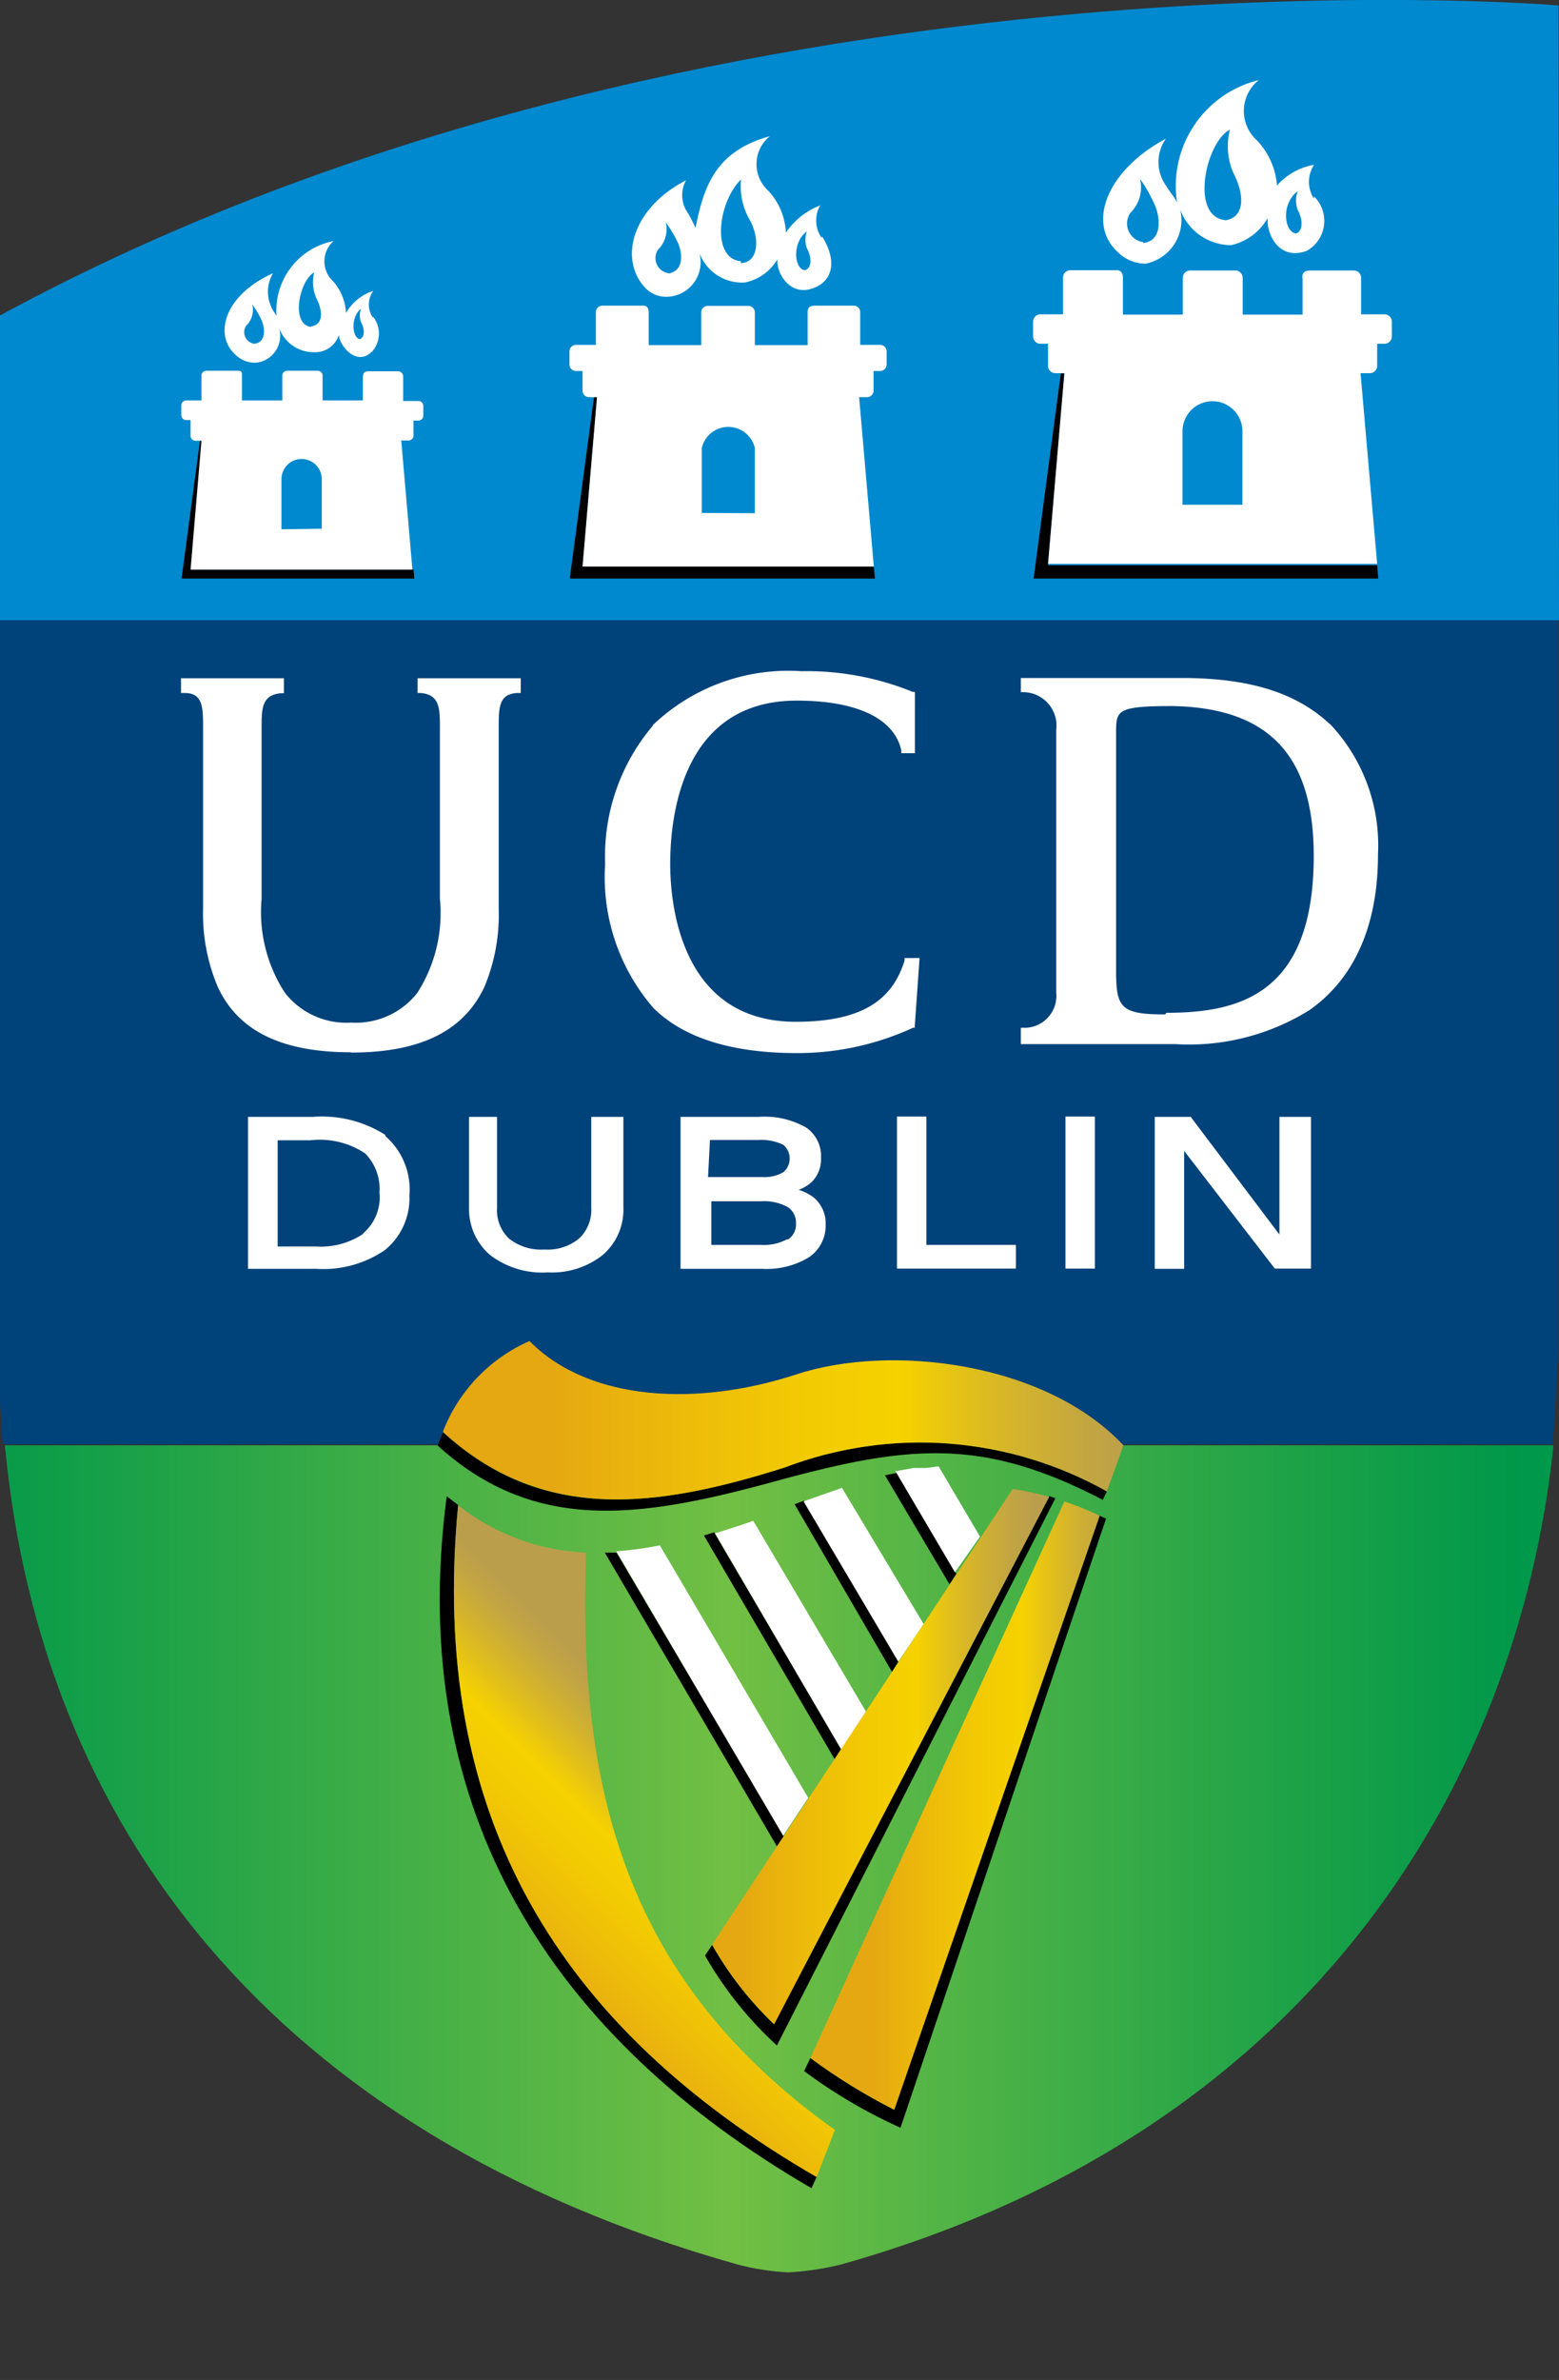 <svg data-name="Layer 1" xmlns="http://www.w3.org/2000/svg" xmlns:xlink="http://www.w3.org/1999/xlink" viewBox="0 0 57.27 87.37"><rect x="0" y="0" width="57.27" height="87.37" fill="#333333" stroke="none"/><defs><clipPath id="b" transform="translate(-28 -13)"><path d="M28 64c0 .35 0 .69.06 1 .02-.24 0-.6-.06-1z" fill="none"/></clipPath><linearGradient id="c" x1="-427.13" y1="470.07" x2="-426.13" y2="470.07" gradientTransform="matrix(57.48 0 0 -57.48 24550.31 27069.61)" gradientUnits="userSpaceOnUse"><stop offset="0" stop-color="#00984a"/><stop offset=".07" stop-color="#0c9c49"/><stop offset=".2" stop-color="#2ba647"/><stop offset=".36" stop-color="#5db743"/><stop offset=".5" stop-color="#8cc63f"/><stop offset=".71" stop-color="#50b543"/><stop offset="1" stop-color="#009d48"/></linearGradient><clipPath id="d" transform="translate(-28 -13)"><path d="M28.18 66.06c1.3 13.88 9.77 25.25 26.91 30.07a9.13 9.13 0 0 0 1.86.29 10.5 10.5 0 0 0 1.95-.29c16.9-4.75 24.8-17.22 26.17-30.07z" fill="none"/></clipPath><linearGradient id="e" x1="-427.14" y1="470.04" x2="-426.14" y2="470.04" gradientTransform="matrix(57.28 0 0 -57.28 24464.73 26990.67)" gradientUnits="userSpaceOnUse"><stop offset="0" stop-color="#00984a"/><stop offset=".5" stop-color="#72bf44"/><stop offset=".55" stop-color="#66bb45"/><stop offset=".86" stop-color="#1da248"/><stop offset="1" stop-color="#00984a"/></linearGradient><clipPath id="f" transform="translate(-28 -13)"><path d="M58 92.92l.67-1.73C51 85.73 49.22 78.76 49.53 70a8.15 8.15 0 0 1-4.7-1.74C43.73 79.7 48.54 87.45 58 92.92" fill="none"/></clipPath><linearGradient id="g" x1="-451.18" y1="458.9" x2="-450.18" y2="458.9" gradientTransform="matrix(11.41 0 0 -11.41 5192.32 5314.89)" gradientUnits="userSpaceOnUse"><stop offset="0" stop-color="#e5a812"/><stop offset=".08" stop-color="#e5a812"/><stop offset=".16" stop-color="#e9b10e"/><stop offset=".41" stop-color="#f2c904"/><stop offset=".56" stop-color="#f6d200"/><stop offset=".71" stop-color="#d7b628"/><stop offset=".83" stop-color="#c2a542"/><stop offset=".9" stop-color="#bb9e4c"/><stop offset="1" stop-color="#bb9e4c"/></linearGradient><clipPath id="h" transform="translate(-28 -13)"><path d="M44.28 65.58c3.61 3.27 7.71 2.83 12.55 1.29a14 14 0 0 1 11.83.88l.61-1.69c-2.86-3.06-8.55-3.74-12-2.61-3.66 1.2-7.63 1-9.82-1.22a6 6 0 0 0-3.19 3.35" fill="none"/></clipPath><linearGradient id="a" x1="-428.6" y1="462.34" x2="-427.6" y2="462.34" gradientTransform="matrix(24.99 0 0 -24.99 10727.55 11606.85)" gradientUnits="userSpaceOnUse"><stop offset="0" stop-color="#e5a812"/><stop offset=".14" stop-color="#e5a812"/><stop offset=".22" stop-color="#e9b10e"/><stop offset=".49" stop-color="#f2c904"/><stop offset=".65" stop-color="#f6d200"/><stop offset=".8" stop-color="#d7b628"/><stop offset=".93" stop-color="#c2a542"/><stop offset="1" stop-color="#bb9e4c"/></linearGradient><clipPath id="i" transform="translate(-28 -13)"><path d="M57.77 88.55a21.55 21.55 0 0 0 3.08 1.9l7.55-21.81a11.82 11.82 0 0 0-1.3-.52z" fill="none"/></clipPath><linearGradient id="j" x1="-432.12" y1="443.89" x2="-431.12" y2="443.89" gradientTransform="matrix(10.62 0 0 -10.62 4619.78 4781.28)" xlink:href="#a"/><clipPath id="k" transform="translate(-28 -13)"><path d="M54.16 84.39a12.68 12.68 0 0 0 2.28 2.92l10.1-19.36a11 11 0 0 0-1.34-.29z" fill="none"/></clipPath><linearGradient id="l" x1="-431.25" y1="448.44" x2="-430.25" y2="448.44" gradientTransform="matrix(12.38 0 0 -12.38 5364.46 5615.6)" xlink:href="#a"/></defs><path d="M57.25.2S25.9-2.47 0 11.58v11.19h57.27z" fill="#0089cf"/><g clip-path="url(#b)"><path fill="url(#c)" d="M.04 51.04H.1v1.03H.04z"/></g><g clip-path="url(#d)"><path fill="url(#e)" d="M.18 53.06h56.88v30.36H.18z"/></g><path d="M57.27 22.77H0v28.26c0 .37 0 .72.06 1v.29c0 .42.05.7.05.7h56.94v-.19c.09-1 .18-3.13.19-3.4V22.77z" fill="#00427a"/><path d="M12.9 38.64c2.54 0 4.13-.79 4.89-2.4a6.85 6.85 0 0 0 .53-2.88v-6.63c0-.75 0-1.25.68-1.29h.13v-.54h-3.79v.54h.12c.7.07.7.57.7 1.3V33a5.43 5.43 0 0 1-.83 3.45 2.87 2.87 0 0 1-2.43 1.09 2.86 2.86 0 0 1-2.43-1.09A5.42 5.42 0 0 1 9.61 33v-6.25c0-.73 0-1.23.7-1.3h.12v-.55H6.65v.54h.13c.68 0 .68.54.68 1.29v6.63A6.86 6.86 0 0 0 8 36.23c.75 1.62 2.35 2.4 4.89 2.4zM24 26.62a7.41 7.41 0 0 0-1.77 5.1A7.33 7.33 0 0 0 24 37c1.1 1.1 2.88 1.66 5.28 1.66a10.16 10.16 0 0 0 4.26-.93h.06l.18-2.56h-.55v.09c-.43 1.39-1.48 2.25-4 2.25-4.28 0-4.61-4.43-4.61-5.79 0-1.79.45-6 4.65-6 2.1 0 3.57.6 3.84 1.83v.1h.5V25.4h-.08a10.33 10.33 0 0 0-4.1-.76 7.2 7.2 0 0 0-5.47 2m24.9-.05c-1.21-1.14-2.9-1.68-5.31-1.7H37.5v.52h.12a1.23 1.23 0 0 1 1.18 1.39v9.64a1.17 1.17 0 0 1-1.19 1.29h-.11v.6h5.67a8.36 8.36 0 0 0 4.92-1.24c1.16-.8 2.53-2.44 2.53-5.71a6.49 6.49 0 0 0-1.76-4.8M42.8 37.24c-1.62 0-1.8-.24-1.8-1.59v-8.73c0-.84 0-1 2.08-1 3.54.07 5.18 1.82 5.18 5.5 0 5.08-2.73 5.76-5.41 5.76m-28.7 4.48A4.35 4.35 0 0 0 11.5 41H9.11v5.58h2.52a4 4 0 0 0 2.51-.69 2.45 2.45 0 0 0 .9-2 2.6 2.6 0 0 0-.88-2.18m-.84 3.6a2.8 2.8 0 0 1-1.7.45H10.2v-3.9h1.21a3 3 0 0 1 2 .48 1.85 1.85 0 0 1 .53 1.44 1.74 1.74 0 0 1-.58 1.48M22.72 41h-1v3.34a1.44 1.44 0 0 1-.44 1.12 1.81 1.81 0 0 1-1.28.41 1.89 1.89 0 0 1-1.3-.4 1.42 1.42 0 0 1-.44-1.12V41h-1.03v3.34a2.22 2.22 0 0 0 .77 1.73 3.16 3.16 0 0 0 2.13.64 3 3 0 0 0 2-.63 2.19 2.19 0 0 0 .77-1.76V41zm7.22 3a1.77 1.77 0 0 0-.6-.32 1.49 1.49 0 0 0 .47-.28 1.17 1.17 0 0 0 .35-.89 1.27 1.27 0 0 0-.55-1.12 3.08 3.08 0 0 0-1.72-.39H25v5.58h3a3 3 0 0 0 1.71-.42 1.4 1.4 0 0 0 .62-1.2 1.23 1.23 0 0 0-.44-1m-3.81-2.11h1.77a1.85 1.85 0 0 1 .93.18.66.66 0 0 1 0 1 1.37 1.37 0 0 1-.77.18h-2zm2.82 3.65a1.78 1.78 0 0 1-.95.2h-1.82v-1.6h1.82a1.8 1.8 0 0 1 1 .22.68.68 0 0 1 .29.6.65.65 0 0 1-.29.58m4.95-4.51h-.95v5.58h4.37v-.87h-3.29v-4.71h-.13zm6.19 0h-.95v5.58h1.08v-5.58h-.13zM48 41h-1v4.32L43.74 41h-1.32v5.58h1.08v-4.33l3.33 4.32h1.33V41z" fill="#fff"/><path d="M39.1 13.71h-.13l-1 7.53h12.66l-.04-.49H38.5l.6-7.04z"/><path d="M47.85 10.2v1.35h-2.2V10.2a.27.27 0 0 0-.28-.27h-1.65a.27.27 0 0 0-.27.27v1.35h-2.2V10.2c0-.17-.07-.28-.23-.28h-1.7a.27.27 0 0 0-.27.27v1.35h-.82a.27.27 0 0 0-.28.27v.54a.27.27 0 0 0 .28.27h.27v.81a.27.27 0 0 0 .27.27h.33l-.6 7h12.09l-.61-7h.33a.27.27 0 0 0 .28-.27v-.81h.27a.27.27 0 0 0 .27-.27v-.54a.27.27 0 0 0-.27-.27H50V10.2a.27.27 0 0 0-.28-.27h-1.58c-.27 0-.3.13-.3.27m-4.4 8.33v-2.7a1.1 1.1 0 0 1 2.2 0v2.7zM48.27 7.3a1.15 1.15 0 0 1 0-1.25 2.37 2.37 0 0 0-1.36.76 2.69 2.69 0 0 0-.74-1.66 1.45 1.45 0 0 1 .07-2.21 4 4 0 0 0-3 4.5c-.09-.21-.27-.39-.41-.63a1.49 1.49 0 0 1 0-1.72c-2.2 1.18-2.92 3.14-1.75 4.18a1.45 1.45 0 0 0 1 .41 1.63 1.63 0 0 0 1.27-2A2 2 0 0 0 45.23 9a2.06 2.06 0 0 0 1.34-1c-.06.55.39 1.59 1.43 1.21a1.26 1.26 0 0 0 .27-2M42 8.89a.69.69 0 0 1-.48-1.07 1.32 1.32 0 0 0 .36-1.25 5.25 5.25 0 0 1 .56 1c.21.53.21 1.29-.45 1.35M45 8.08c-1.29-.14-.71-2.86.18-3.32a2.49 2.49 0 0 0 .11 1.55c.49.94.39 1.69-.29 1.78m2.61.48c-.44-.05-.56-1.09.06-1.55a1 1 0 0 0 0 .68c.26.5.13.85-.1.88" fill="#fff"/><path d="M21.94 14.58h-.12l-.89 6.66h11.21l-.04-.44H21.4l.54-6.22z"/><path d="M29.67 11.47v1.2h-1.94v-1.2a.24.24 0 0 0-.24-.24H26a.24.24 0 0 0-.24.24v1.2h-1.93v-1.2c0-.15-.06-.25-.2-.25h-1.5a.24.24 0 0 0-.24.24v1.2h-.73a.24.24 0 0 0-.24.24v.48a.24.24 0 0 0 .24.24h.24v.72a.24.24 0 0 0 .24.24h.29l-.53 6.22h10.7l-.54-6.22h.29a.24.24 0 0 0 .24-.24v-.72h.24a.24.24 0 0 0 .24-.24v-.48a.24.24 0 0 0-.24-.24h-.73v-1.2a.24.24 0 0 0-.24-.24h-1.42c-.24 0-.27.12-.27.24m-3.89 7.37v-2.38a1 1 0 0 1 1.95 0v2.39zm4.4-10.1a1.12 1.12 0 0 1-.05-1.19 2.69 2.69 0 0 0-1.26 1A2.41 2.41 0 0 0 28.22 7a1.32 1.32 0 0 1 .06-2c-2 .55-2.43 1.85-2.73 3.37a4.83 4.83 0 0 0-.35-.66 1.13 1.13 0 0 1 0-1.09c-1.94 1-2.47 2.83-1.54 3.9a1.07 1.07 0 0 0 .93.37 1.27 1.27 0 0 0 1.1-1.61 1.67 1.67 0 0 0 1.68 1.09 1.82 1.82 0 0 0 1.19-.85c-.05.48.42 1.29 1.18 1.1s1.1-.91.46-1.94m-5.64 1.35a.56.56 0 0 1-.39-.86 1.07 1.07 0 0 0 .29-1 4.24 4.24 0 0 1 .46.78c.17.43.17 1-.36 1.09m2.66-.45c-1.1-.09-.85-2.17 0-3A2.52 2.52 0 0 0 27.5 8c.41.66.41 1.64-.29 1.66m2.38.26c-.41 0-.52-1 .05-1.43a.94.94 0 0 0 0 .62c.24.46.12.78-.09.81" fill="#fff"/><path d="M7.44 16.16h-.09l-.68 5.08h8.55l-.03-.33H7.03l.41-4.75z"/><path d="M13.33 13.79v.91h-1.48v-.91a.18.18 0 0 0-.18-.18h-1.12a.18.18 0 0 0-.18.18v.91H8.89v-.9c0-.12 0-.19-.16-.19H7.59a.18.18 0 0 0-.19.18v.91h-.56a.18.18 0 0 0-.18.18v.36a.18.18 0 0 0 .18.18H7V16a.18.18 0 0 0 .18.18h.22L7 20.91h8.15l-.41-4.74H15a.18.18 0 0 0 .19-.18v-.55h.18a.18.18 0 0 0 .18-.18v-.36a.18.18 0 0 0-.18-.18h-.56v-.91a.19.19 0 0 0-.19-.18h-1.08c-.18 0-.2.09-.2.18m-3 5.62v-1.84a.74.74 0 0 1 1.48 0v1.82zm3.37-7.75a.86.86 0 0 1 0-1 1.78 1.78 0 0 0-1 .81 1.9 1.9 0 0 0-.46-1.15 1 1 0 0 1 0-1.49 2.6 2.6 0 0 0-2.09 2.76c-.06-.14-.15-.2-.21-.38a1.32 1.32 0 0 1 .08-1.2c-1.86.84-2.16 2.32-1.37 3a1 1 0 0 0 .8.28 1 1 0 0 0 .79-1.28 1.35 1.35 0 0 0 1.3.9.91.91 0 0 0 .9-.64c0 .37.66 1.23 1.25.58a1 1 0 0 0 0-1.25m-4.36 1a.43.43 0 0 1-.3-.66.82.82 0 0 0 .23-.78 3.19 3.19 0 0 1 .35.6c.13.33.13.8-.28.84m2.09-.62c-.77-.08-.43-1.71.11-2a1.49 1.49 0 0 0 .07.92c.29.57.23 1-.17 1.06m1.82.48c-.32 0-.41-.79 0-1.13a.74.74 0 0 0 0 .49c.19.36.09.61-.07.64" fill="#fff"/><path d="M30 79.92c-9.46-5.47-14.27-13.22-13.17-24.67l-.42-.32c-1.54 11.69 4 19.94 13.4 25.4z"/><g clip-path="url(#f)"><path transform="rotate(-45 21.498 107.885)" fill="url(#g)" d="M37.19 66.6h27.98v27.98H37.19z"/></g><path d="M40.66 54.75a14 14 0 0 0-11.83-.88c-4.84 1.53-8.94 2-12.55-1.29-.07.16-.14.32-.2.49 3.61 3.27 7.53 2.64 12.43 1.3s7.6-1.6 12 .69z"/><g clip-path="url(#h)"><path fill="url(#a)" d="M16.28 49.23h24.99v6.62H16.28z"/></g><path d="M40.39 55.64l-7.54 21.81a21.39 21.39 0 0 1-3.08-1.9l-.23.48a18.93 18.93 0 0 0 3.54 2.08l7.55-22.36-.24-.11"/><g clip-path="url(#i)"><path fill="url(#j)" d="M29.77 55.12h10.62v22.33H29.77z"/></g><path d="M22.65 57h-.43l6.32 10.78.25-.37z"/><path d="M29.69 66l-5.45-9.27a13.15 13.15 0 0 1-1.6.22l6.13 10.44z" fill="#fff"/><path d="M26.23 56.25l-.37.12 4.8 8.21.24-.37z"/><path d="M31.81 62.83l-4.14-7c-.49.18-1 .33-1.4.46l4.67 8z" fill="#fff"/><path d="M29.54 55.09l-.35.13 3.58 6.16L33 61z"/><path d="M33.93 59.62l-3-5-.37.13-.86.3-.18.07L33 61z" fill="#fff"/><path d="M32.94 54.07l-.43.09 2.37 4 .25-.38z"/><path d="M36 56.41l-1.52-2.58-.46.06h-.46l-.61.11h-.06l2.19 3.72z" fill="#fff"/><path d="M38.54 54.95L28.43 74.31a12.68 12.68 0 0 1-2.27-2.91l-.26.39a13.61 13.61 0 0 0 2.64 3.3L38.77 55l-.24-.08"/><g clip-path="url(#k)"><path fill="url(#l)" d="M26.16 54.66h12.38v19.65H26.16z"/></g></svg>
